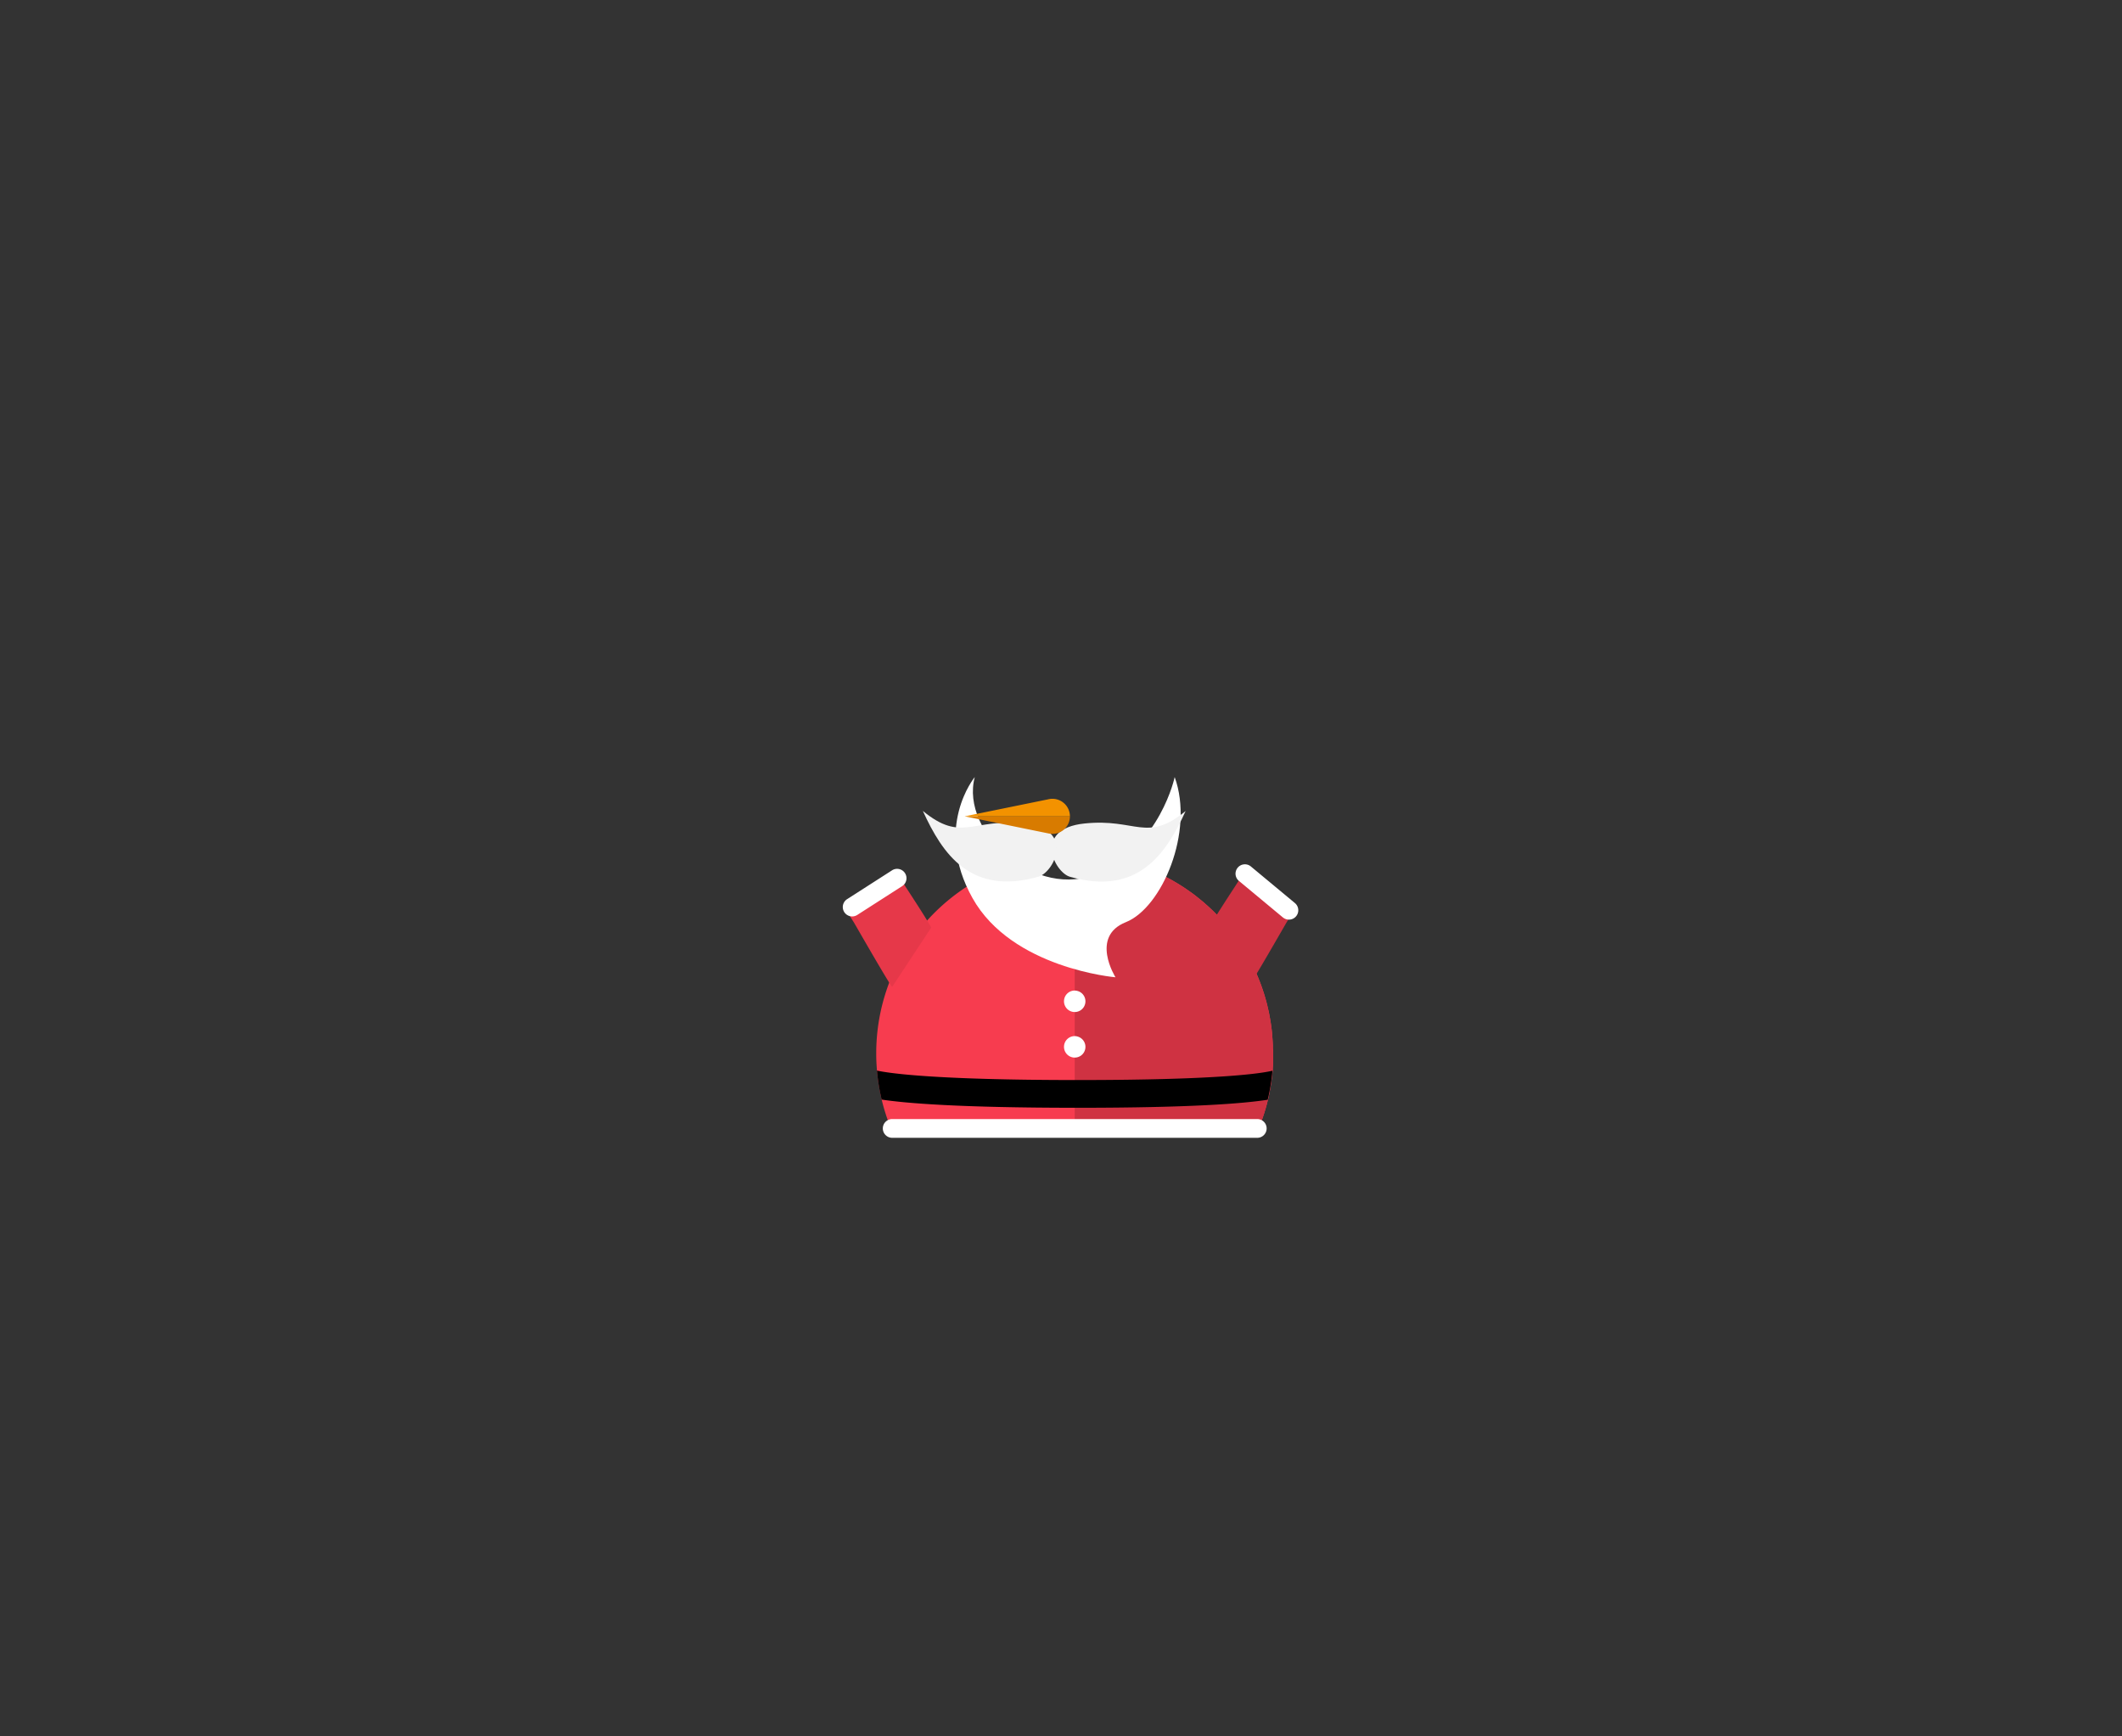 <svg id="Layer_1" data-name="Layer 1" xmlns="http://www.w3.org/2000/svg" viewBox="0 0 792 648"><rect x="0" y="0" width="792" height="648" fill="#333333" stroke="none"/><defs><style>.cls-1{fill:#f73c4f;}.cls-2{fill:#cf3242;}.cls-3{fill:#fff;}.cls-4{fill:#e63849;}.cls-5{fill:#f2f2f2;}.cls-6{fill:#d87b00;}.cls-7{fill:#f39200;}</style></defs><title>Christmas-Theme-Outfits</title><path class="cls-1" d="M475.19,393.09c0,.55,0,1.1,0,1.64,0,.34,0,.67,0,1s0,.75-.05,1.12V397c0,.58-.07,1.15-.11,1.72a1.36,1.36,0,0,1,0,.2c0,.53-.08,1.05-.13,1.57,0,.17,0,.34-.05.5-.06.53-.12,1.05-.19,1.57s-.14,1.1-.22,1.65c0,.14-.05.28-.07.42-.08.54-.17,1.07-.27,1.6s-.18,1-.28,1.49c0,0,0,0,0,.06-.05.25-.1.5-.16.75-.08.41-.17.81-.26,1.21s-.14.59-.22.88c-.15.64-.31,1.28-.48,1.91l-.09.33c-.19.67-.38,1.34-.59,2,0,.09-.05.18-.08.28q-.32,1-.66,2c-.25.73-.52,1.46-.79,2.18H331.82a75.13,75.13,0,0,1-2.76-9,72.85,72.85,0,0,1-1.74-10.82q-.29-3.18-.28-6.43a74.09,74.09,0,0,1,46.38-68.72,38.17,38.17,0,0,0,55.4,0c.81.33,1.61.67,2.41,1,.48.21.95.43,1.43.66l1.16.56,1.22.61,1.21.64.91.49c1.88,1.06,3.71,2.18,5.49,3.38l1.35.95q1.46,1,2.85,2.13l1.39,1.12c.48.4,1,.81,1.45,1.23s.83.72,1.24,1.1l1.3,1.21c.41.39.81.78,1.21,1.19s.95.95,1.41,1.44.73.77,1.08,1.16c0,0,0,0,0,0l.95,1.08a74.17,74.17,0,0,1,5.64,7.32c.33.48.65,1,1,1.46l.9,1.43.69,1.17q.27.45.54.93,1.25,2.22,2.36,4.53c.21.44.41.88.61,1.32l0,.09q.33.72.63,1.44c.52,1.22,1,2.46,1.47,3.71q.24.68.48,1.38c.41,1.21.8,2.43,1.15,3.67l.42,1.55q.26,1,.48,2c.12.5.23,1,.34,1.51l.12.6c.08.41.16.82.23,1.23q.18,1,.33,1.95l.09.58c.07.47.13.95.19,1.42s.1.76.14,1.14.08.73.11,1.09a2.46,2.46,0,0,1,0,.26c.05.42.08.83.11,1.25.08,1,.14,2,.17,3l0,1C475.18,392,475.19,392.53,475.19,393.09Z"/><path class="cls-2" d="M475.19,393.09c0,.55,0,1.1,0,1.64,0,.34,0,.67,0,1s0,.75-.05,1.12V397c0,.58-.07,1.15-.11,1.72a1.36,1.36,0,0,1,0,.2c0,.53-.08,1.05-.13,1.57,0,.17,0,.34-.05.5-.06.53-.12,1.05-.19,1.57s-.14,1.1-.22,1.65c0,.14-.05.28-.07.42-.08.54-.17,1.07-.27,1.6s-.18,1-.28,1.49c0,0,0,0,0,.06-.05.25-.1.5-.16.75-.08.41-.17.81-.26,1.21s-.14.59-.22.88c-.15.64-.31,1.28-.48,1.91l-.09.33c-.19.67-.38,1.34-.59,2,0,.09-.05.18-.08.28q-.32,1-.66,2c-.25.73-.52,1.46-.79,2.18H401.12v-83a38,38,0,0,0,27.7-11.91c.81.33,1.61.67,2.41,1,.48.21.95.43,1.43.66l1.16.56,1.22.61,1.21.64.91.49c1.88,1.06,3.71,2.18,5.49,3.38l1.35.95q1.46,1,2.85,2.13l1.39,1.12c.48.4,1,.81,1.45,1.23s.83.72,1.24,1.1l1.3,1.21c.41.39.81.78,1.21,1.19s.95.95,1.41,1.44.73.77,1.08,1.16c0,0,0,0,0,0l.95,1.08a74.17,74.17,0,0,1,5.64,7.32c.33.48.65,1,1,1.46l.9,1.43.69,1.17q.27.45.54.93,1.25,2.22,2.36,4.53c.21.44.41.88.61,1.32l0,.09q.33.72.63,1.44c.52,1.22,1,2.46,1.47,3.71q.24.68.48,1.38c.41,1.21.8,2.43,1.15,3.67l.42,1.55q.26,1,.48,2c.12.5.23,1,.34,1.51l.12.6c.08.41.16.82.23,1.23q.18,1,.33,1.95l.09.58c.07.47.13.95.19,1.42s.1.76.14,1.14.08.73.11,1.09a2.46,2.46,0,0,1,0,.26c.05.42.08.83.11,1.25.08,1,.14,2,.17,3l0,1C475.18,392,475.19,392.53,475.19,393.09Z"/><path class="cls-3" d="M397.12,373.66a4,4,0,1,0,5.05-3.84,4,4,0,0,0-1.05-.16A4,4,0,0,0,397.12,373.66Z"/><path class="cls-3" d="M397.12,390.66a4,4,0,1,0,5.05-3.84,4,4,0,0,0-1.05-.16A4,4,0,0,0,397.12,390.66Z"/><path class="cls-3" d="M397.12,356.66a4,4,0,1,0,5.05-3.84,4,4,0,0,0-1.05-.16A4,4,0,0,0,397.12,356.66Z"/><path class="cls-3" d="M401.12,339.28a40.79,40.79,0,0,1-29.87-12.85,3,3,0,1,1,4.35-4.13,35.16,35.16,0,0,0,51,0,3,3,0,0,1,4.35,4.13A40.83,40.83,0,0,1,401.12,339.28Z"/><path class="cls-3" d="M469.25,424.62H333a3.5,3.5,0,0,1,0-7H469.25a3.5,3.5,0,0,1,0,7Z"/><path d="M474.91,399.58a73,73,0,0,1-1.76,10.83c-9,1.4-28.51,3-70.9,3-44.21,0-64.26-1.71-73.19-3.06a72.85,72.85,0,0,1-1.74-10.82c4,.88,20.5,3.53,74.93,3.53S471.57,400.4,474.91,399.58Z"/><path class="cls-4" d="M333,368.26l14.5-22c.4-.25-9.16-14.79-9.46-15.25l-1.91-3a.91.91,0,0,0-1.24-.37L317,340a.92.92,0,0,0-.18,1.29l1.91,3C319,344.72,332.61,368.52,333,368.26Z"/><path class="cls-2" d="M466,368.06l-14.5-22c-.4-.25,9.16-14.79,9.46-15.25l1.91-3a.92.92,0,0,1,1.24-.38L482,339.8a.92.92,0,0,1,.18,1.29l-1.91,3C480,344.52,466.4,368.31,466,368.06Z"/><path class="cls-3" d="M481.05,343.19a3.5,3.5,0,0,1-2.23-.81l-16.31-13.55a3.5,3.5,0,1,1,4.47-5.38L483.29,337a3.5,3.5,0,0,1-2.24,6.2Z"/><path class="cls-3" d="M318.06,342a3.5,3.5,0,0,1-1.9-6.44L333,324.76a3.5,3.5,0,0,1,3.78,5.89l-16.84,10.81A3.51,3.51,0,0,1,318.06,342Z"/><path class="cls-3" d="M363.81,290s-15.57,18.83-.85,45.14,53.38,29.57,53.38,29.57-9.6-15.21,3.87-20.57,25.6-33.8,18.22-54.14c0,0-5.26,25.28-28.34,35.78S358.27,310.9,363.81,290Z"/><path class="cls-5" d="M399.33,327.2c-5.78-1.65-13.95-17.85,5.41-19.88s23.2,7.3,37.77-4.65C435.18,318.75,424.63,334.4,399.33,327.2Z"/><path class="cls-5" d="M387.62,327.16c5.78-1.65,13.95-17.85-5.41-19.88s-23.2,7.3-37.77-4.65C351.77,318.71,362.31,334.36,387.62,327.16Z"/><path class="cls-6" d="M392.78,311.2a6.91,6.91,0,0,1-1.58-.2h0l-24.06-4.91-3.42-.7-3.64-.75h39.25A6.55,6.55,0,0,1,392.78,311.2Z"/><path class="cls-7" d="M391.2,298.3h0a6.39,6.39,0,0,1,1.58-.2,6.54,6.54,0,0,1,6.55,6.54H360.07l5.36-1.09,1.29-.26Z"/></svg>